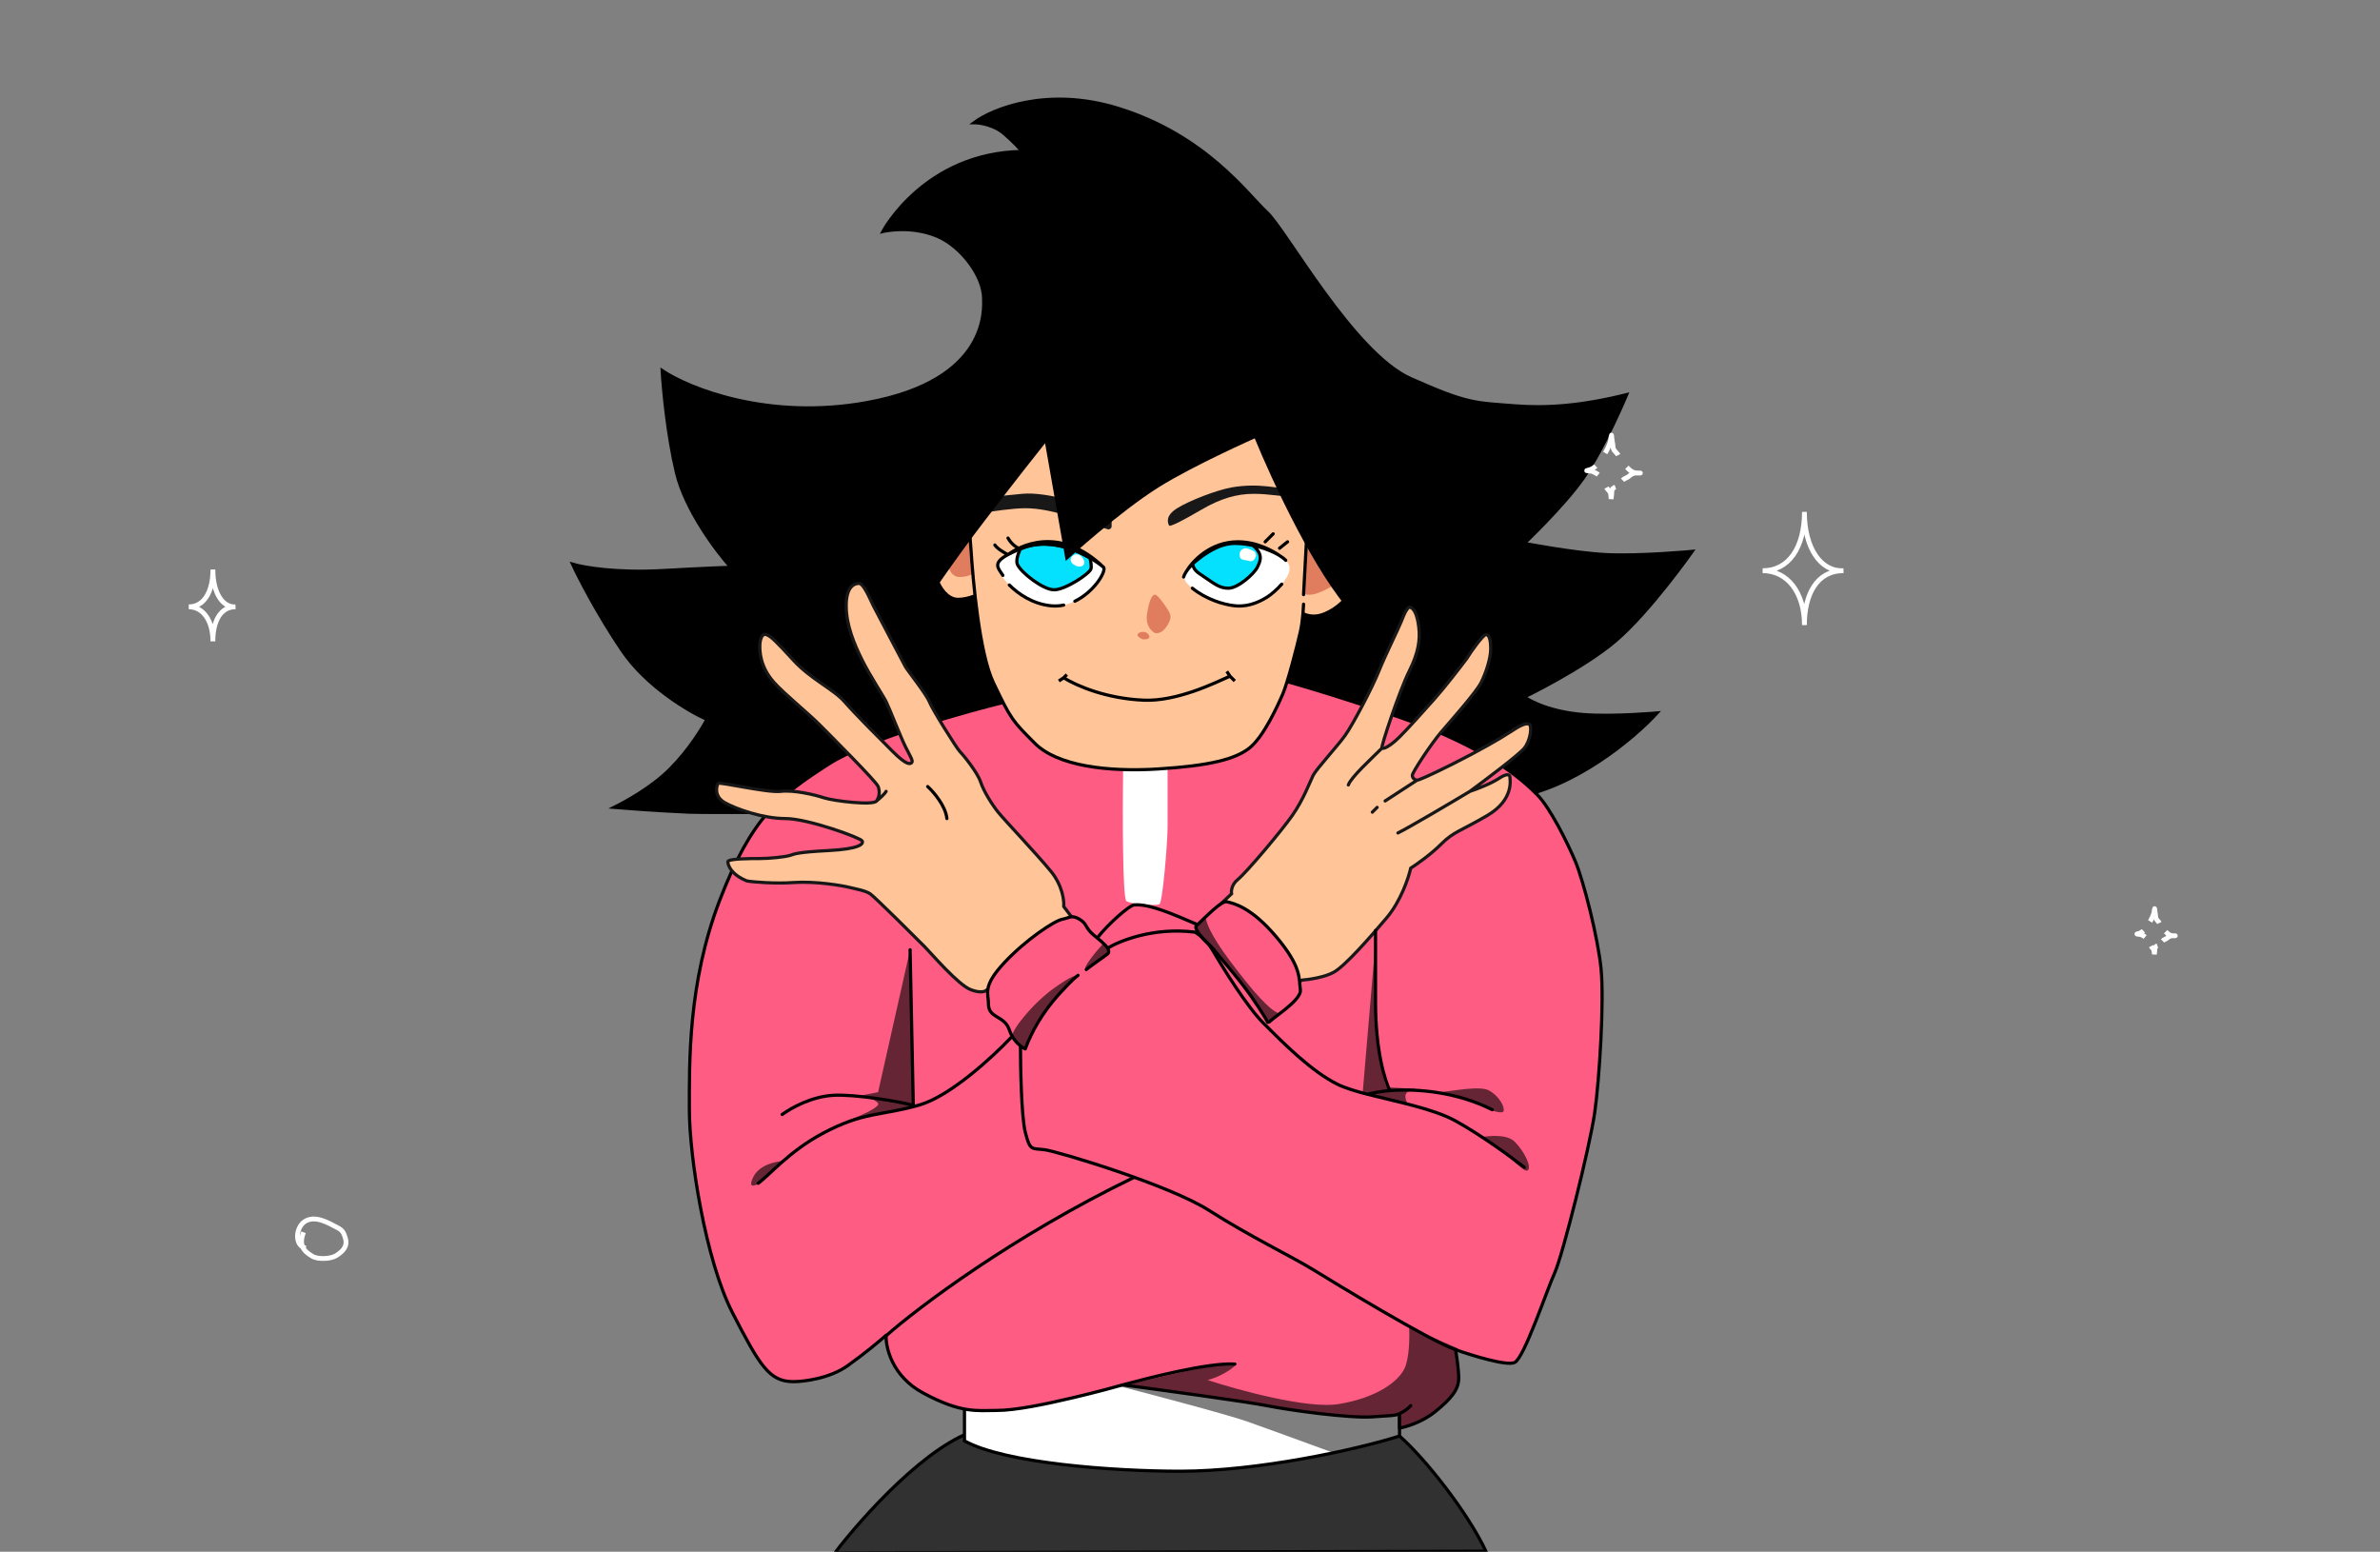 <svg width="744" height="485" viewBox="0 0 744 485" fill="none" xmlns="http://www.w3.org/2000/svg">
<rect x="0" y="0" width="744" height="485" fill="#808080" stroke="none"/>
<g clip-path="url(#clip0_577_12743)">
<path d="M306 446.846C290.4 450.846 269.5 474.179 261 485.346L464.5 484.846C458.9 472.846 445.5 455.846 437.5 448.846L433 446.846C397.167 445.179 321.6 442.846 306 446.846Z" fill="#313131" stroke="black"/>
<path d="M301.5 434.846V450.346C314 457.346 348 459.846 369 459.846C393 459.846 423.833 453.179 437.5 448.846V441.846L368 430.346L301.5 434.846Z" fill="white"/>
<path opacity="0.5" fill-rule="evenodd" clip-rule="evenodd" d="M344.734 431.92C358.437 435.451 383.568 442.076 390 444.346C395.391 446.248 407.841 450.79 416.839 454.086C425.235 452.32 432.511 450.427 437.5 448.846V441.846L368 430.346L344.734 431.92Z" fill="black"/>
<path d="M314 41.846C317.2 44.646 319 46.679 319.5 47.346C289 47.846 276 72.346 276 72.346C276 72.346 284.533 70.273 293 73.846C300.47 76.997 307.5 86.315 307.5 93.346C307.5 96.346 309.5 118.846 271 125.846C240.2 131.446 215.5 121.512 207 115.846C207.333 121.679 208.7 136.246 211.5 147.846C214.3 159.446 224 172.346 228.5 177.346C227.333 177.346 221.4 177.546 207 178.346C192.6 179.146 182.333 177.346 179 176.346C181 180.679 186.9 192.146 194.5 203.346C202.1 214.546 215.333 222.346 221 224.846C219.667 227.346 215.5 234.346 209.5 240.346C203.5 246.346 195.333 250.679 192 252.346L192 252.346C196.167 252.679 204.5 253.346 215.5 253.846C226.5 254.346 448 252.846 472.5 249.346C492.1 246.546 511 230.512 518 222.846C518 222.846 504.15 224.078 495 223.346C482.5 222.346 476.5 217.846 476.5 217.846C476.5 217.846 494.849 208.984 505 200.346C515.758 191.19 529 172.346 529 172.346C529 172.346 512.537 173.892 502 173.346C491.962 172.825 476.5 169.846 476.5 169.846C476.5 169.846 488.819 158.183 495 149.346C501.557 139.97 508.5 123.346 508.5 123.346C494.5 126.846 483.5 127.646 473.5 126.846C461 125.846 459 126.346 441 118.346C423 110.346 402 71.846 396 66.346C390 60.846 377 42.346 349.5 33.846C327.5 27.046 310.333 34.013 304.5 38.346C306.333 38.346 310.8 39.046 314 41.846Z" fill="black" stroke="black"/>
<path d="M299.5 186.846C296.3 186.846 294.167 183.179 293.5 181.346L295 168.346L306 167.346L307.5 184.346C306.167 185.179 302.7 186.846 299.5 186.846Z" fill="#FFC498"/>
<path d="M300 180.346C297.6 180.346 296.667 178.012 296.5 176.846L302 165.346L305 164.846V178.846C304.333 179.346 302.4 180.346 300 180.346Z" fill="#DF7D5E"/>
<path d="M414 191.346C408.4 193.746 404.667 189.679 403.5 187.346L406.5 165.346L423 182.346C422.333 184.346 419.6 188.946 414 191.346Z" fill="#FFC498"/>
<path d="M412 185.346C407.6 186.946 405.833 184.679 405.5 183.346L407 169.846H409.5L418 181.346C417.833 182.012 416.4 183.746 412 185.346Z" fill="#DF7D5E"/>
<path d="M301.5 434.846V450.346C314 457.346 348 459.846 369 459.846C393 459.846 423.833 453.179 437.5 448.846V441.846L368 430.346L301.5 434.846Z" stroke="black"/>
<path d="M259 238.846C271.4 230.846 302.5 222.179 316.5 218.846L396 211.346C400.833 212.512 416 216.746 438 224.346C465.5 233.846 476.5 244.346 480.5 248.346C484.5 252.346 490 263.346 492.5 269.346C495 275.346 499.5 292.846 500.5 302.846C501.5 312.846 500 337.346 498.5 347.846C497 358.346 488.5 392.346 486 397.846C483.5 403.346 476.5 424.346 473.5 425.846C471.1 427.046 460.167 423.679 455 421.846C455.333 423.679 456 428.046 456 430.846C456 434.346 453.5 437.346 448.5 441.346C444.5 444.546 439.5 446.012 437.5 446.346V441.346C437.333 441.679 435.6 442.446 430 442.846C423 443.346 403.5 440.846 396 439.346C390 438.146 363.5 434.512 351 432.846C348.667 433.512 342.3 435.246 335.5 436.846C327 438.846 317.5 440.846 311.5 440.846C305.5 440.846 300.5 441.846 288.5 435.346C278.9 430.146 276.833 421.179 277 417.346C275.333 418.846 270.6 422.846 265 426.846C259.4 430.846 251.333 431.846 248 431.846C240.5 431.846 237.5 426.846 229 410.346C220.5 393.846 215.5 361.346 215.5 346.846C215.5 332.346 215 307.346 225 281.346C235 255.346 243.5 248.846 259 238.846Z" fill="#FE5C83"/>
<path d="M259 238.846C271.4 230.846 302.5 222.179 316.5 218.846L396 211.346C400.833 212.512 416 216.746 438 224.346C465.5 233.846 476.5 244.346 480.5 248.346C484.5 252.346 490 263.346 492.5 269.346C495 275.346 499.5 292.846 500.5 302.846C501.5 312.846 500 337.346 498.5 347.846C497 358.346 488.5 392.346 486 397.846C483.5 403.346 476.5 424.346 473.5 425.846C471.1 427.046 460.167 423.679 455 421.846C455.333 423.679 456 428.046 456 430.846C456 434.346 453.5 437.346 448.5 441.346C444.5 444.546 439.5 446.012 437.5 446.346V441.846C436.127 442.532 434.6 442.446 429 442.846C422 443.346 403.5 440.846 396 439.346C390 438.146 363.5 434.512 351 432.846C348.667 433.512 342.3 435.246 335.5 436.846C327 438.846 317.5 440.846 311.5 440.846C305.5 440.846 300.5 441.846 288.5 435.346C278.9 430.146 276.833 421.179 277 417.346C275.333 418.846 270.6 422.846 265 426.846C259.4 430.846 251.333 431.846 248 431.846C240.5 431.846 237.5 426.846 229 410.346C220.5 393.846 215.5 361.346 215.5 346.846C215.5 332.346 215 307.346 225 281.346C235 255.346 243.5 248.846 259 238.846Z" fill="#FE5C83"/>
<path d="M351 432.846C348.667 433.512 342.3 435.246 335.5 436.846C327 438.846 317.5 440.846 311.5 440.846C305.5 440.846 300.5 441.846 288.5 435.346C278.9 430.146 276.833 421.179 277 417.346C275.333 418.846 270.6 422.846 265 426.846C259.4 430.846 251.333 431.846 248 431.846C240.5 431.846 237.5 426.846 229 410.346C220.5 393.846 215.5 361.346 215.5 346.846C215.5 332.346 215 307.346 225 281.346C235 255.346 243.5 248.846 259 238.846C271.4 230.846 302.5 222.179 316.5 218.846L396 211.346C400.833 212.512 416 216.746 438 224.346C465.5 233.846 476.5 244.346 480.5 248.346C484.5 252.346 490 263.346 492.5 269.346C495 275.346 499.5 292.846 500.5 302.846C501.5 312.846 500 337.346 498.5 347.846C497 358.346 488.5 392.346 486 397.846C483.5 403.346 476.5 424.346 473.5 425.846C471.1 427.046 460.167 423.679 455 421.846C455.333 423.679 456 428.046 456 430.846C456 434.346 453.5 437.346 448.5 441.346C444.5 444.546 439.5 446.012 437.5 446.346V441.846M351 432.846C363.5 434.512 390 438.146 396 439.346C403.5 440.846 422 443.346 429 442.846C434.6 442.446 436.127 442.532 437.5 441.846M351 432.846C358.5 430.846 377.5 425.846 386 426.346M437.5 441.846C439.5 440.846 440 440.346 441 439.346" stroke="black" stroke-linecap="round" stroke-linejoin="round"/>
<path d="M277 417.5C287 408.667 316.5 386.4 354.5 368" stroke="black"/>
<path d="M310.525 213.346C306.125 204.146 303.692 181.512 303.025 171.346V165.346L326.525 129.846L396.025 132.346L408.525 166.846L407.525 187.346C407.525 189.179 407.325 193.746 406.525 197.346C405.525 201.846 402.525 213.346 401.025 216.846C399.525 220.346 395.025 230.346 390.525 233.846C386.025 237.346 378.025 239.346 362.025 240.346C346.025 241.346 330.525 239.346 323.525 232.346C316.525 225.346 316.025 224.846 310.525 213.346Z" fill="#FFC498"/>
<path d="M386.025 169.846C380.409 169.846 375.007 174.137 371.37 177.556C369.98 178.861 369.761 181.022 371.103 182.376C375.389 186.7 381.786 188.922 386.025 189.346C391.025 189.846 395.025 187.346 396.525 186.346C398.025 185.346 404.025 180.346 403.025 176.846C402.025 173.346 393.025 169.846 386.025 169.846Z" fill="white"/>
<path d="M370 180.346C370.128 179.896 370.373 179.388 370.716 178.846M372.733 183.846C376.896 187.208 382.296 188.973 386.025 189.346C391.025 189.846 395.025 187.346 396.525 186.346C397.27 185.849 399.121 184.369 400.676 182.575M401.93 175.137C401.375 174.574 400.646 174.026 399.788 173.511M370.716 178.846C373.045 175.162 379.925 169.846 386.025 169.846C390.719 169.846 396.311 171.419 399.788 173.511M370.716 178.846C372.644 175.512 378.234 169.346 387 169.346C393.008 169.346 398.026 172.289 399.788 173.511" stroke="black" stroke-linecap="round"/>
<path fill-rule="evenodd" clip-rule="evenodd" d="M372.897 176.17C372.88 177.161 373.417 178.273 375.026 179.346C375.852 179.896 376.576 180.396 377.228 180.846C380.127 182.846 381.576 183.846 384.025 183.846C387.025 183.846 392.025 179.346 393.025 177.346C394.025 175.346 394.525 173.846 393.025 171.846C392.66 171.358 392.205 170.901 391.683 170.487C389.779 170.08 387.835 169.846 386.025 169.846C381.15 169.846 376.435 173.08 372.897 176.17Z" fill="#04E1FE"/>
<path d="M375.026 179.346L375.303 178.93L375.026 179.346ZM372.897 176.17L372.568 175.793L372.401 175.939L372.397 176.161L372.897 176.17ZM377.228 180.846L376.944 181.258H376.944L377.228 180.846ZM393.025 171.846L392.625 172.146V172.146L393.025 171.846ZM391.683 170.487L391.994 170.095L391.902 170.023L391.788 169.998L391.683 170.487ZM375.303 178.93C373.787 177.919 373.384 176.948 373.397 176.178L372.397 176.161C372.376 177.375 373.048 178.628 374.748 179.762L375.303 178.93ZM377.512 180.434C376.86 179.985 376.133 179.483 375.303 178.93L374.748 179.762C375.57 180.31 376.292 180.808 376.944 181.258L377.512 180.434ZM384.025 183.346C381.756 183.346 380.433 182.45 377.512 180.434L376.944 181.258C379.82 183.242 381.396 184.346 384.025 184.346V183.346ZM392.578 177.122C392.36 177.558 391.899 178.173 391.254 178.864C390.616 179.548 389.822 180.28 388.966 180.953C388.11 181.626 387.201 182.23 386.333 182.664C385.456 183.102 384.663 183.346 384.025 183.346V184.346C384.888 184.346 385.844 184.026 386.78 183.559C387.725 183.086 388.691 182.441 389.584 181.739C390.479 181.036 391.31 180.269 391.985 179.546C392.652 178.831 393.191 178.133 393.473 177.569L392.578 177.122ZM392.625 172.146C393.317 173.067 393.517 173.826 393.464 174.56C393.409 175.326 393.078 176.122 392.578 177.122L393.473 177.569C393.973 176.569 394.391 175.615 394.462 174.631C394.534 173.615 394.234 172.624 393.425 171.546L392.625 172.146ZM391.373 170.879C391.865 171.269 392.289 171.697 392.625 172.146L393.425 171.546C393.031 171.02 392.545 170.532 391.994 170.095L391.373 170.879ZM391.788 169.998C389.855 169.585 387.876 169.346 386.025 169.346V170.346C387.794 170.346 389.702 170.575 391.579 170.976L391.788 169.998ZM386.025 169.346C380.951 169.346 376.114 172.697 372.568 175.793L373.226 176.546C376.757 173.463 381.348 170.346 386.025 170.346V169.346Z" fill="black"/>
<path d="M357.524 199.846C358.024 199.846 360.024 199.846 359.024 198.346C358.284 197.234 356.752 197.366 356.024 197.845C354.686 198.732 357.024 199.846 357.524 199.846Z" fill="#DF7D5E"/>
<path d="M332.5 211.846C336.833 214.512 346 218.346 357.5 218.846C368 219.302 380 213.346 384.5 211.346M332.5 211.846L333.5 210.846M332.5 211.846L331 212.846M384.5 211.346L383.5 209.846M384.5 211.346L386 212.846" stroke="black"/>
<path opacity="0.6" d="M274.5 344.846C275.3 346.046 268.167 349.179 264.5 350.346C272 348.846 279 346.846 285.5 345.846L284.5 296.846L274.5 341.346L269.5 342.346C270.833 343.012 273.7 343.646 274.5 344.846Z" fill="black"/>
<path opacity="0.6" d="M426 341.346L430 294.346C429.2 323.546 432 336.846 433.5 339.846L442.5 340.346C442.167 340.512 441.2 340.546 440 341.346C438.8 342.146 439.5 344.012 440 344.846L426 341.346Z" fill="black"/>
<path opacity="0.6" d="M462.5 345.346C460 343.846 453.5 342.179 450.5 341.346C454 341.012 462.7 339.246 465.5 340.846C469 342.846 470.5 346.346 470 347.346C469.5 348.346 465 346.846 462.5 345.346Z" fill="black"/>
<path opacity="0.6" fill-rule="evenodd" clip-rule="evenodd" d="M457.079 422.559C456.321 422.306 455.62 422.065 455.002 421.846C455.335 423.679 456.002 428.046 456.002 430.846C456.002 434.346 453.502 437.346 448.502 441.346C444.502 444.546 439.502 446.012 437.502 446.346V441.346C437.335 441.679 435.602 442.446 430.002 442.846C423.002 443.346 403.502 440.846 396.002 439.346C390.169 438.179 364.961 434.713 352.077 432.989C366.621 429.312 387.598 424.702 386.502 426.346C385.502 427.846 381.002 430.512 377.502 431.346C387.169 434.512 408.902 440.446 418.502 438.846C430.502 436.846 437.002 431.846 439.002 427.846C440.602 424.646 440.669 417.846 440.502 414.846L455.502 421.346L457.079 422.559Z" fill="black"/>
<path d="M352.117 281.655C350.88 280.859 350.915 253.118 351.087 240.343L365 239.846V258.262C365 263.239 363.453 282.153 362.423 282.65C361.392 283.148 353.663 282.65 352.117 281.655Z" fill="white"/>
<path d="M347.5 161.505V164.468C347.5 165.148 346.838 165.629 346.195 165.41C339.062 162.978 328.969 158.846 320.5 158.846C316.768 158.846 310.135 159.805 305.969 160.503C305.156 160.639 304.526 159.794 304.894 159.057L306.281 156.283C306.419 156.007 306.676 155.811 306.98 155.762C308.396 155.535 312.197 155.041 319.5 154.346C327.621 153.572 340.759 158.033 346.894 160.59C347.263 160.743 347.5 161.105 347.5 161.505Z" fill="#191818"/>
<path d="M319.526 171.346C329.526 167.346 340.693 173.679 345.026 177.346C346.025 179.346 338.527 190.346 328.527 189.346C320.527 188.546 314.86 182.679 313.026 179.846C311.192 177.012 309.526 175.346 319.526 171.346Z" fill="white"/>
<path fill-rule="evenodd" clip-rule="evenodd" d="M318.952 171.578C318.14 173.368 317.583 175.239 318.025 176.346C319.025 178.846 326.025 184.346 329.525 184.346C333.025 184.346 340.525 179.346 341.025 177.846C341.259 177.144 341.048 175.723 340.733 174.364C335.296 171.198 327.078 168.325 319.526 171.346C319.33 171.424 319.139 171.501 318.952 171.578Z" fill="#04E1FE"/>
<path d="M318.025 176.346L318.49 176.16L318.025 176.346ZM318.952 171.578L318.762 171.115L318.578 171.191L318.496 171.371L318.952 171.578ZM341.025 177.846L341.5 178.004V178.004L341.025 177.846ZM340.733 174.364L341.22 174.251L341.171 174.041L340.985 173.932L340.733 174.364ZM319.526 171.346L319.712 171.81V171.81L319.526 171.346ZM318.49 176.16C318.325 175.749 318.327 175.127 318.506 174.327C318.681 173.544 319.009 172.663 319.407 171.785L318.496 171.371C318.083 172.283 317.726 173.233 317.53 174.109C317.338 174.969 317.283 175.836 317.561 176.531L318.49 176.16ZM329.525 183.846C328.762 183.846 327.749 183.54 326.608 182.996C325.478 182.458 324.27 181.71 323.133 180.879C321.995 180.049 320.938 179.145 320.109 178.3C319.266 177.442 318.701 176.688 318.49 176.16L317.561 176.531C317.85 177.253 318.535 178.125 319.395 179.001C320.269 179.89 321.368 180.83 322.543 181.687C323.718 182.544 324.979 183.328 326.177 183.899C327.364 184.464 328.539 184.846 329.525 184.846V183.846ZM340.551 177.688C340.525 177.767 340.417 177.943 340.165 178.216C339.925 178.474 339.596 178.776 339.193 179.108C338.386 179.769 337.313 180.521 336.141 181.23C334.97 181.939 333.713 182.598 332.539 183.078C331.354 183.563 330.302 183.846 329.525 183.846V184.846C330.499 184.846 331.697 184.503 332.918 184.004C334.151 183.499 335.456 182.815 336.659 182.086C337.863 181.357 338.977 180.578 339.827 179.881C340.251 179.532 340.618 179.198 340.898 178.896C341.165 178.608 341.401 178.299 341.5 178.004L340.551 177.688ZM340.246 174.477C340.401 175.146 340.528 175.818 340.588 176.402C340.65 177.006 340.632 177.445 340.551 177.688L341.5 178.004C341.653 177.545 341.646 176.922 341.583 176.3C341.517 175.659 341.38 174.942 341.22 174.251L340.246 174.477ZM319.712 171.81C327.047 168.876 335.088 171.655 340.481 174.796L340.985 173.932C335.504 170.74 327.11 167.774 319.34 170.881L319.712 171.81ZM319.141 172.041C319.327 171.965 319.517 171.888 319.712 171.81L319.34 170.881C319.143 170.96 318.951 171.038 318.762 171.115L319.141 172.041Z" fill="black"/>
<path d="M358.525 192.346C358.125 195.546 360.025 197.346 361.025 197.846C363.525 198.346 365.025 195.346 365.525 194.346C366.025 193.346 366.025 192.346 365.525 191.346C365.025 190.346 362.025 185.846 361.025 185.846C360.025 185.846 359.025 188.346 358.525 192.346Z" fill="#DF7D5E"/>
<path d="M387.5 173.346C387.5 171.746 388.833 171.346 389.5 171.346C390.333 171.512 392.1 172.046 392.5 172.846C393 173.846 392 175.846 390.5 175.346C389 174.846 387.5 175.346 387.5 173.346Z" fill="white"/>
<path opacity="0.6" d="M473.5 356.846C471.1 354.446 465.667 355.012 463.5 355.346C470 359.346 476.3 366.646 477.5 365.846C479 364.846 476.5 359.846 473.5 356.846Z" fill="black"/>
<path opacity="0.6" d="M235.499 367.846C237.499 363.846 242.833 363.012 245 362.846C243.833 364.012 240.699 366.246 239.499 367.846C237.999 369.846 232.999 372.846 235.499 367.846Z" fill="black"/>
<path d="M335.501 176.346C333.901 175.146 335 173.596 336.001 173.346C338.001 172.846 339 175.138 339 175.846C339 176.846 337.501 177.846 335.501 176.346Z" fill="white"/>
<path d="M328.525 272.346C332.125 276.746 332.691 281.512 332.525 283.346L340.5 293.846L316.5 316.346L308.5 309.346C308.167 309.846 306.7 310.546 303.5 309.346C299.5 307.846 291 297.846 289 295.846C287 293.846 273.5 280.346 272 279.346C270.5 278.346 267.5 277.846 265.5 277.346C263.5 276.846 255 275.346 248 275.846C242.4 276.246 235.158 275.679 233.5 275.346C228.5 273.346 227.525 270.346 227.525 269.346C227.525 268.346 234.525 268.346 237.525 268.346C240.525 268.346 245.5 267.846 247 267.346C248.5 266.846 249.525 266.346 259.025 265.846C268.525 265.346 270.025 263.846 269.525 262.846C269.025 261.846 252.525 255.846 245.525 255.846C238.525 255.846 230.025 252.846 226.525 250.846C223.025 248.846 224.025 245.346 224.525 244.846C225.025 244.346 240.025 247.846 244.025 247.346C248.025 246.846 254.525 248.346 257.525 249.346C260.525 250.346 273.025 251.846 274.025 250.346C275.025 248.846 275.025 247.346 274.525 245.846C274.025 244.346 259.525 229.846 256.025 226.346C252.525 222.846 245.321 217.016 242 213.346C237.475 208.346 237.525 203.346 237.525 201.846C237.525 200.346 238.025 197.846 239.525 198.346C241.025 198.846 242.525 200.346 248.025 206.346C253.525 212.346 260.525 215.346 264.025 219.346C267.525 223.346 274.525 230.346 279.025 234.846C283.525 239.346 284.525 238.846 285.025 238.346C285.525 237.846 284.525 236.346 283.025 233.346C281.525 230.346 278.025 221.346 277.025 219.346C276.025 217.346 272.025 211.346 269.525 206.346C267.025 201.346 264.525 195.346 264.525 189.346C264.525 183.346 267.025 182.346 268.525 182.346C270.025 182.346 272.025 187.346 273.025 189.346C274.025 191.346 282.525 207.346 283.025 208.346C283.525 209.346 289.525 216.846 290.525 219.346C291.525 221.846 299.025 233.846 300.025 234.846C301.025 235.846 305.525 241.346 306.525 244.346C307.525 247.346 310.025 251.346 312.025 253.846C314.025 256.346 324.025 266.846 328.525 272.346Z" fill="#FFC498"/>
<path d="M274.025 250.346C275.025 248.846 275.025 247.346 274.525 245.846C274.025 244.346 259.525 229.846 256.025 226.346C252.525 222.846 245.321 217.016 242 213.346C237.475 208.346 237.525 203.346 237.525 201.846C237.525 200.346 238.025 197.846 239.525 198.346C241.025 198.846 242.525 200.346 248.025 206.346C253.525 212.346 260.525 215.346 264.025 219.346C267.525 223.346 274.525 230.346 279.025 234.846C283.525 239.346 284.525 238.846 285.025 238.346C285.525 237.846 284.525 236.346 283.025 233.346C281.525 230.346 278.025 221.346 277.025 219.346C276.025 217.346 272.025 211.346 269.525 206.346C267.025 201.346 264.525 195.346 264.525 189.346C264.525 183.346 267.025 182.346 268.525 182.346C270.025 182.346 272.025 187.346 273.025 189.346C274.025 191.346 282.525 207.346 283.025 208.346C283.525 209.346 289.525 216.846 290.525 219.346C291.525 221.846 299.025 233.846 300.025 234.846C301.025 235.846 305.525 241.346 306.525 244.346C307.525 247.346 310.025 251.346 312.025 253.846C314.025 256.346 324.025 266.846 328.525 272.346C332.125 276.746 332.691 281.512 332.525 283.346L340.5 293.846L316.5 316.346L308.5 309.346C308.167 309.846 306.7 310.546 303.5 309.346C299.5 307.846 291 297.846 289 295.846C287 293.846 273.5 280.346 272 279.346C270.5 278.346 267.5 277.846 265.5 277.346C263.5 276.846 255 275.346 248 275.846C242.4 276.246 235.158 275.679 233.5 275.346C228.5 273.346 227.525 270.346 227.525 269.346C227.525 268.346 234.525 268.346 237.525 268.346C240.525 268.346 245.5 267.846 247 267.346C248.5 266.846 249.525 266.346 259.025 265.846C268.525 265.346 270.025 263.846 269.525 262.846C269.025 261.846 252.525 255.846 245.525 255.846C238.525 255.846 230.025 252.846 226.525 250.846C223.025 248.846 224.025 245.346 224.525 244.846C225.025 244.346 240.025 247.846 244.025 247.346C248.025 246.846 254.525 248.346 257.525 249.346C260.525 250.346 273.025 251.846 274.025 250.346ZM274.025 250.346C274.85 249.679 276.6 248.146 277 247.346" stroke="#181717" stroke-linecap="round" stroke-linejoin="round"/>
<path d="M290 245.846C291.833 247.512 295.6 251.846 296 255.846" stroke="black" stroke-linecap="round"/>
<path d="M387 274.846C385 276.446 384.833 278.512 385 279.346L376 287.846L396 312.346L407 306.346C409.167 306.179 414.2 305.446 417 303.846C420.5 301.846 428 293.346 433.5 286.846C437.9 281.646 440.333 274.346 441 271.346C442.833 270.179 447.3 267.046 450.5 263.846C454.5 259.846 456.5 259.846 465 254.846C473.5 249.846 472 243.346 472 242.846C472 242.346 471.5 241.346 468.5 243.346C466.1 244.946 461.5 246.679 459.5 247.346C464.5 243.679 474.9 235.846 476.5 233.846C478.5 231.346 479 226.846 478 226.346C477 225.846 475 226.846 472 228.846C469 230.846 462 234.846 454 238.846C446.503 242.594 443.5 243.846 443 243.846C442.5 243.846 441.5 243.346 441.5 242.346C441.5 241.346 447.5 232.346 450.5 228.846C453.5 225.346 461.5 216.346 463 213.346C464.5 210.346 466 205.846 466 202.846C466 199.846 465.5 198.346 464.5 198.346C463.7 198.346 460 203.346 458.5 205.846C456.5 208.512 451.7 214.746 448.5 218.346C444.5 222.846 440.261 227.584 437.5 230.346C436 231.846 433 234.346 432 233.846C431.553 233.622 437.5 215.846 440.5 209.846C443.5 203.846 444 199.846 443.5 195.846C443 191.846 442 190.346 441 189.846C440 189.346 439 191.846 438 194.346C437 196.846 433 204.846 431 209.846C429 214.846 423 226.346 420.5 229.846C418 233.346 411.5 240.346 410.5 242.346C409.5 244.346 407.5 249.846 404 254.846C400.5 259.846 389.5 272.846 387 274.846Z" fill="#FFC498"/>
<path d="M432 233.846C431.553 233.622 437.5 215.846 440.5 209.846C443.5 203.846 444 199.846 443.5 195.846C443 191.846 442 190.346 441 189.846C440 189.346 439 191.846 438 194.346C437 196.846 433 204.846 431 209.846C429 214.846 423 226.346 420.5 229.846C418 233.346 411.5 240.346 410.5 242.346C409.5 244.346 407.5 249.846 404 254.846C400.5 259.846 389.5 272.846 387 274.846C385 276.446 384.833 278.512 385 279.346L376 287.846L396 312.346L407 306.346C409.167 306.179 414.2 305.446 417 303.846C420.5 301.846 428 293.346 433.5 286.846C437.9 281.646 440.333 274.346 441 271.346C442.833 270.179 447.3 267.046 450.5 263.846C454.5 259.846 456.5 259.846 465 254.846C473.5 249.846 472 243.346 472 242.846C472 242.346 471.5 241.346 468.5 243.346C466.1 244.946 461.5 246.679 459.5 247.346M432 233.846C433 234.346 436 231.846 437.5 230.346C440.261 227.584 444.5 222.846 448.5 218.346C451.7 214.746 456.5 208.512 458.5 205.846C460 203.346 463.7 198.346 464.5 198.346C465.5 198.346 466 199.846 466 202.846C466 205.846 464.5 210.346 463 213.346C461.5 216.346 453.5 225.346 450.5 228.846C447.5 232.346 441.5 241.346 441.5 242.346C441.5 243.346 442.5 243.846 443 243.846M432 233.846C428.833 237.012 422.3 242.946 421.5 245.346M443 243.846C443.5 243.846 446.503 242.594 454 238.846C462 234.846 469 230.846 472 228.846C475 226.846 477 225.846 478 226.346C479 226.846 478.5 231.346 476.5 233.846C474.9 235.846 464.5 243.679 459.5 247.346M443 243.846L433 250.346M459.5 247.346C453.667 250.846 441 258.346 437 260.346M430.5 252.346L429 253.846" stroke="#191818" stroke-linecap="round"/>
<path d="M367.998 158.846C364.207 161.215 365 163.346 365.5 164.346C366.499 164.346 369.5 162.846 375.5 159.346C381.5 155.846 386.5 154.346 392 154.346C396.4 154.346 403.332 155.346 405.999 155.846L405.499 153.346C399.999 152.679 393.5 150.846 384.998 152.346C380.567 153.128 372 156.346 367.998 158.846Z" fill="#191818"/>
<path d="M383.501 281.846C381.901 281.446 377.001 286.512 374.001 289.346C373.501 289.846 374 290.846 376 293.346C376.572 294.06 378.552 295.644 379.5 296.846C381.869 299.849 384.93 303.204 388.501 307.846C392.501 313.046 395.501 318.012 396.501 319.846C396.501 318.846 407.001 312.846 406.501 309.346C406.001 305.846 407.001 302.346 399.001 292.846C391.001 283.346 385.501 282.346 383.501 281.846Z" fill="#FE5C83" stroke="black"/>
<path d="M314 300.846C307 308.345 309.001 310.346 309.001 313.846C309.001 318.346 314.001 317.346 315.501 321.846C316.312 324.277 317.776 325.934 319.001 326.906C319.589 327.374 320.122 327.683 320.501 327.846C322.501 322.346 325.921 316.551 330.501 311.346C330.951 310.834 331.411 310.334 331.878 309.846C332.369 309.332 332.868 308.832 333.371 308.346C335.459 306.324 337.612 304.54 339.556 303.039C339.944 302.74 340.324 302.452 340.693 302.175C341.08 301.886 341.455 301.609 341.815 301.346C344.491 299.393 346.393 298.169 346.501 297.846C346.664 297.357 346.562 296.869 346.246 296.346C345.882 295.743 345.234 295.094 344.383 294.346C343.705 293.751 342.898 293.093 342.001 292.346C339.001 289.846 340.001 288.846 337.501 287.346C335.001 285.846 334.501 286.846 332.001 287.346C329.501 287.846 320.554 293.824 314 300.846Z" fill="#FE5C83"/>
<path d="M319.001 326.906C319.589 327.374 320.122 327.683 320.501 327.845C322.501 322.345 325.921 316.551 330.501 311.345C330.951 310.834 331.411 310.334 331.878 309.845C332.369 309.332 335 306.345 337 304.845M319.001 326.906C317.776 325.933 316.312 324.277 315.501 321.845C314.001 317.345 309.001 318.346 309.001 313.846C309.001 310.346 307 308.345 314 300.845C320.554 293.824 329.501 287.846 332.001 287.346C334.501 286.846 335.001 285.846 337.501 287.346C340.001 288.846 339.001 289.845 342.001 292.345C342.348 292.635 342.682 292.911 343 293.175M319.001 326.906C319.001 333.886 319.301 349.045 320.501 353.845C322.001 359.845 322.501 358.845 326.501 359.345C330.501 359.845 365.501 370.345 378.001 378.345C390.501 386.345 404.001 392.845 410.501 396.845C417.001 400.845 446.501 418.845 455.001 421.845M346.246 296.345C346.562 296.869 346.664 297.357 346.501 297.845C346.393 298.168 344.491 299.393 341.815 301.345C341.455 301.609 341.08 301.885 340.693 302.175C340.324 302.451 339.944 302.74 339.556 303.039M346.246 296.345C350.164 294.012 360.701 289.745 373.501 291.345C374.501 291.845 377 293.645 379 296.845M346.246 296.345C345.882 295.742 345.234 295.093 344.383 294.345C343.967 293.981 343.503 293.593 343 293.175M343 293.175C346 289.232 352.908 283.005 354.5 282.845C359.5 282.346 368 286.345 374 288.845" stroke="black" stroke-linecap="round" stroke-linejoin="round"/>
<path d="M379 296.846C382.167 302.346 389.8 314.646 395 319.846C401.5 326.346 410 334.846 418 338.846C420.373 340.032 423.714 341.043 427.5 342.021M476.5 364.846C472.667 361.846 463 354.746 455 350.346C447.966 346.477 436.479 344.34 427.5 342.021M427.5 342.021C429.398 341.505 431.779 341.1 434.5 340.879M466.5 346.846C455.516 341.353 443.251 340.167 434.5 340.879M434.5 340.879C433 338.034 430 328.546 430 313.346C430 298.146 430 292.012 430 290.846" stroke="black" stroke-linecap="round" stroke-linejoin="round"/>
<path d="M316 324.346C310.333 330.346 297.1 342.546 287.5 345.346C275.5 348.846 270 347.346 257 354.346C246.6 359.946 240.5 367.346 237 369.846" stroke="black" stroke-linecap="round"/>
<path d="M244.5 348.346C247.5 346.179 253.7 342.746 260.5 342.346C267.3 341.946 281.5 344.333 285.5 345.5" stroke="black" stroke-linecap="round"/>
<path d="M284.5 296.846L285.5 345.5" stroke="black" stroke-linecap="round"/>
<path d="M345.026 177.345C340.693 173.679 329.526 167.345 319.526 171.345C319.347 171.417 319.172 171.488 319 171.558M345.026 177.345C345.754 178.802 341.973 185.035 336 187.926M345.026 177.345C331 163.846 318.5 170.846 315.106 173.345M313.5 179.846C312.005 177.536 310.147 176.001 315.106 173.345M315.106 173.345C314.07 172.845 311.8 171.545 311 170.345M315.106 173.345C316.12 172.802 317.401 172.212 319 171.558M319 171.558C318.237 171.375 316.39 170.444 315.106 168.178M315.519 182.846C318.308 185.631 322.825 188.775 328.527 189.345C329.904 189.483 331.234 189.393 332.5 189.131" stroke="black" stroke-linecap="round"/>
<path d="M395.5 169.346L398 166.846" stroke="black" stroke-linecap="round"/>
<path d="M400 171.346L402.5 169.346" stroke="black" stroke-linecap="round"/>
<path d="M407.5 185.846L408.525 166.846L396.025 132.346L326.525 129.846L303 164.846L303.5 171.346C304.167 181.512 306.125 204.146 310.525 213.346C316.025 224.846 316.525 225.346 323.525 232.346C330.525 239.346 346.025 241.346 362.025 240.346C378.025 239.346 386.025 237.346 390.525 233.846C395.025 230.346 399.525 220.346 401.025 216.846C402.525 213.346 405.525 201.846 406.525 197.346C406.914 195.599 407.16 193.625 407.312 191.846L407.5 188.846" stroke="black" stroke-linecap="round"/>
<path d="M307.5 162.346C298.3 174.346 289.667 187.012 286.5 191.846L281 154.846L337.5 110.346L423.5 119.346C428.333 148.512 435.1 203.846 423.5 191.846C411.9 179.846 398 149.846 392.5 136.346C392.5 136.346 373.031 144.944 362 151.846C349.642 159.577 333.5 174.346 333.5 174.346L327 137.346C324.333 140.679 316.7 150.346 307.5 162.346Z" fill="black"/>
<path d="M286.5 191.846C289.667 187.012 298.3 174.346 307.5 162.346C316.7 150.346 324.333 140.679 327 137.346L333.5 174.346C333.5 174.346 349.642 159.577 362 151.846C373.031 144.944 392.5 136.346 392.5 136.346C398 149.846 411.9 179.846 423.5 191.846" stroke="black"/>
<path opacity="0.6" d="M374 290.346C374 289.846 374.5 288.446 376.5 286.846C376.682 286.7 376.816 286.563 376.913 286.439C376.92 285.52 377.42 285.793 376.913 286.439C376.904 287.766 377.925 291.579 384.5 300.345C392 310.345 397 315.845 400 316.845L396.5 319.345C393.5 314.679 387 304.845 385 302.845C383 300.845 376.833 293.679 374 290.346Z" fill="black"/>
<path opacity="0.6" d="M316.5 323.846C316.9 325.046 319.333 327.012 320.5 327.846C320.333 327.346 321.079 323.557 326 316.846C331.499 309.346 332.999 308.346 337 304.846C336.333 304.846 335.1 304.846 329.5 308.846C322.5 313.846 316 322.346 316.5 323.846Z" fill="black"/>
<path opacity="0.6" d="M344.5 295.346C343.7 296.146 338 302.845 339.5 302.845C341.834 301.179 346.1 298.479 346.5 298.079C347 297.579 345.5 294.346 344.5 295.346Z" fill="black"/>
<path d="M564.071 160C564.071 171.027 559.278 178.378 551 178.378C558.842 178.378 564.071 185.27 564.071 195.378C564.071 185.729 567.992 178.378 576.27 178.378C569.299 178.739 564.071 171.486 564.071 160Z" stroke="white" stroke-width="1.5"/>
<path d="M501.805 141.593C502.488 140.425 503.031 139.231 503.421 137.963C503.533 137.6 503.737 134.97 503.819 136.446C503.878 137.514 504.207 138.723 504.267 139.803C504.325 140.862 505.411 141.419 505.833 142.265" stroke="white" stroke-width="1.5"/>
<path d="M508.569 146.064C509.708 147.238 510.44 147.854 512.15 147.854C513.785 147.854 511.87 147.82 511.255 147.854C510.569 147.892 509.762 148.328 509.291 148.799C508.782 149.308 507.864 149.455 507.227 150.092" stroke="white" stroke-width="1.5"/>
<path d="M502.195 152.393C502.544 153.04 503.232 153.465 503.426 154.146C503.594 154.732 503.638 155.961 503.638 155.961C503.638 155.961 503.861 154.465 503.861 153.711C503.861 152.868 504.171 152.526 504.981 152.256" stroke="white" stroke-width="1.5"/>
<path d="M498.829 145.675C498.038 146.443 497.285 146.777 496.256 147.006C495.281 147.222 497.367 147.132 497.934 147.416C498.519 147.708 499.109 147.958 499.613 148.361" stroke="white" stroke-width="1.5"/>
<path d="M66.552 178C66.552 185.001 63.783 189.669 59 189.669C63.531 189.669 66.552 194.044 66.552 200.462C66.552 194.336 68.817 189.669 73.6 189.669C69.573 189.897 66.552 185.293 66.552 178Z" stroke="white" stroke-width="1.5"/>
<path d="M94.87 385.145C93.511 388.866 94.452 390.839 97.715 392.697C99.502 393.715 103.556 393.499 105.193 392.4C107.126 391.103 108.748 389.651 107.957 386.969C107.46 385.283 107.073 384.534 105.478 383.702C102.475 382.134 98.386 379.671 95.154 381.877C92.476 383.705 91.939 389.344 95.601 390.109" stroke="white" stroke-width="1.5"/>
<path d="M672.152 288.001C672.642 287.166 673.03 286.311 673.309 285.404C673.389 285.144 673.535 283.263 673.593 284.319C673.636 285.083 673.871 285.948 673.914 286.721C673.956 287.478 674.732 287.877 675.034 288.482" stroke="white" stroke-width="1.5"/>
<path d="M676.992 291.2C677.806 292.04 678.33 292.481 679.554 292.481C680.723 292.481 679.353 292.456 678.913 292.481C678.422 292.508 677.845 292.82 677.508 293.157C677.144 293.521 676.487 293.626 676.031 294.082" stroke="white" stroke-width="1.5"/>
<path d="M672.43 295.727C672.679 296.19 673.171 296.494 673.31 296.981C673.43 297.4 673.462 298.28 673.462 298.28C673.462 298.28 673.622 297.209 673.622 296.67C673.622 296.067 673.843 295.822 674.422 295.629" stroke="white" stroke-width="1.5"/>
<path d="M670.024 290.923C669.458 291.472 668.92 291.711 668.183 291.874C667.486 292.029 668.978 291.965 669.384 292.168C669.802 292.377 670.224 292.555 670.585 292.844" stroke="white" stroke-width="1.5"/>
</g>
<defs>
<clipPath id="clip0_577_12743">
<rect width="744" height="485" fill="white"/>
</clipPath>
</defs>
</svg>

